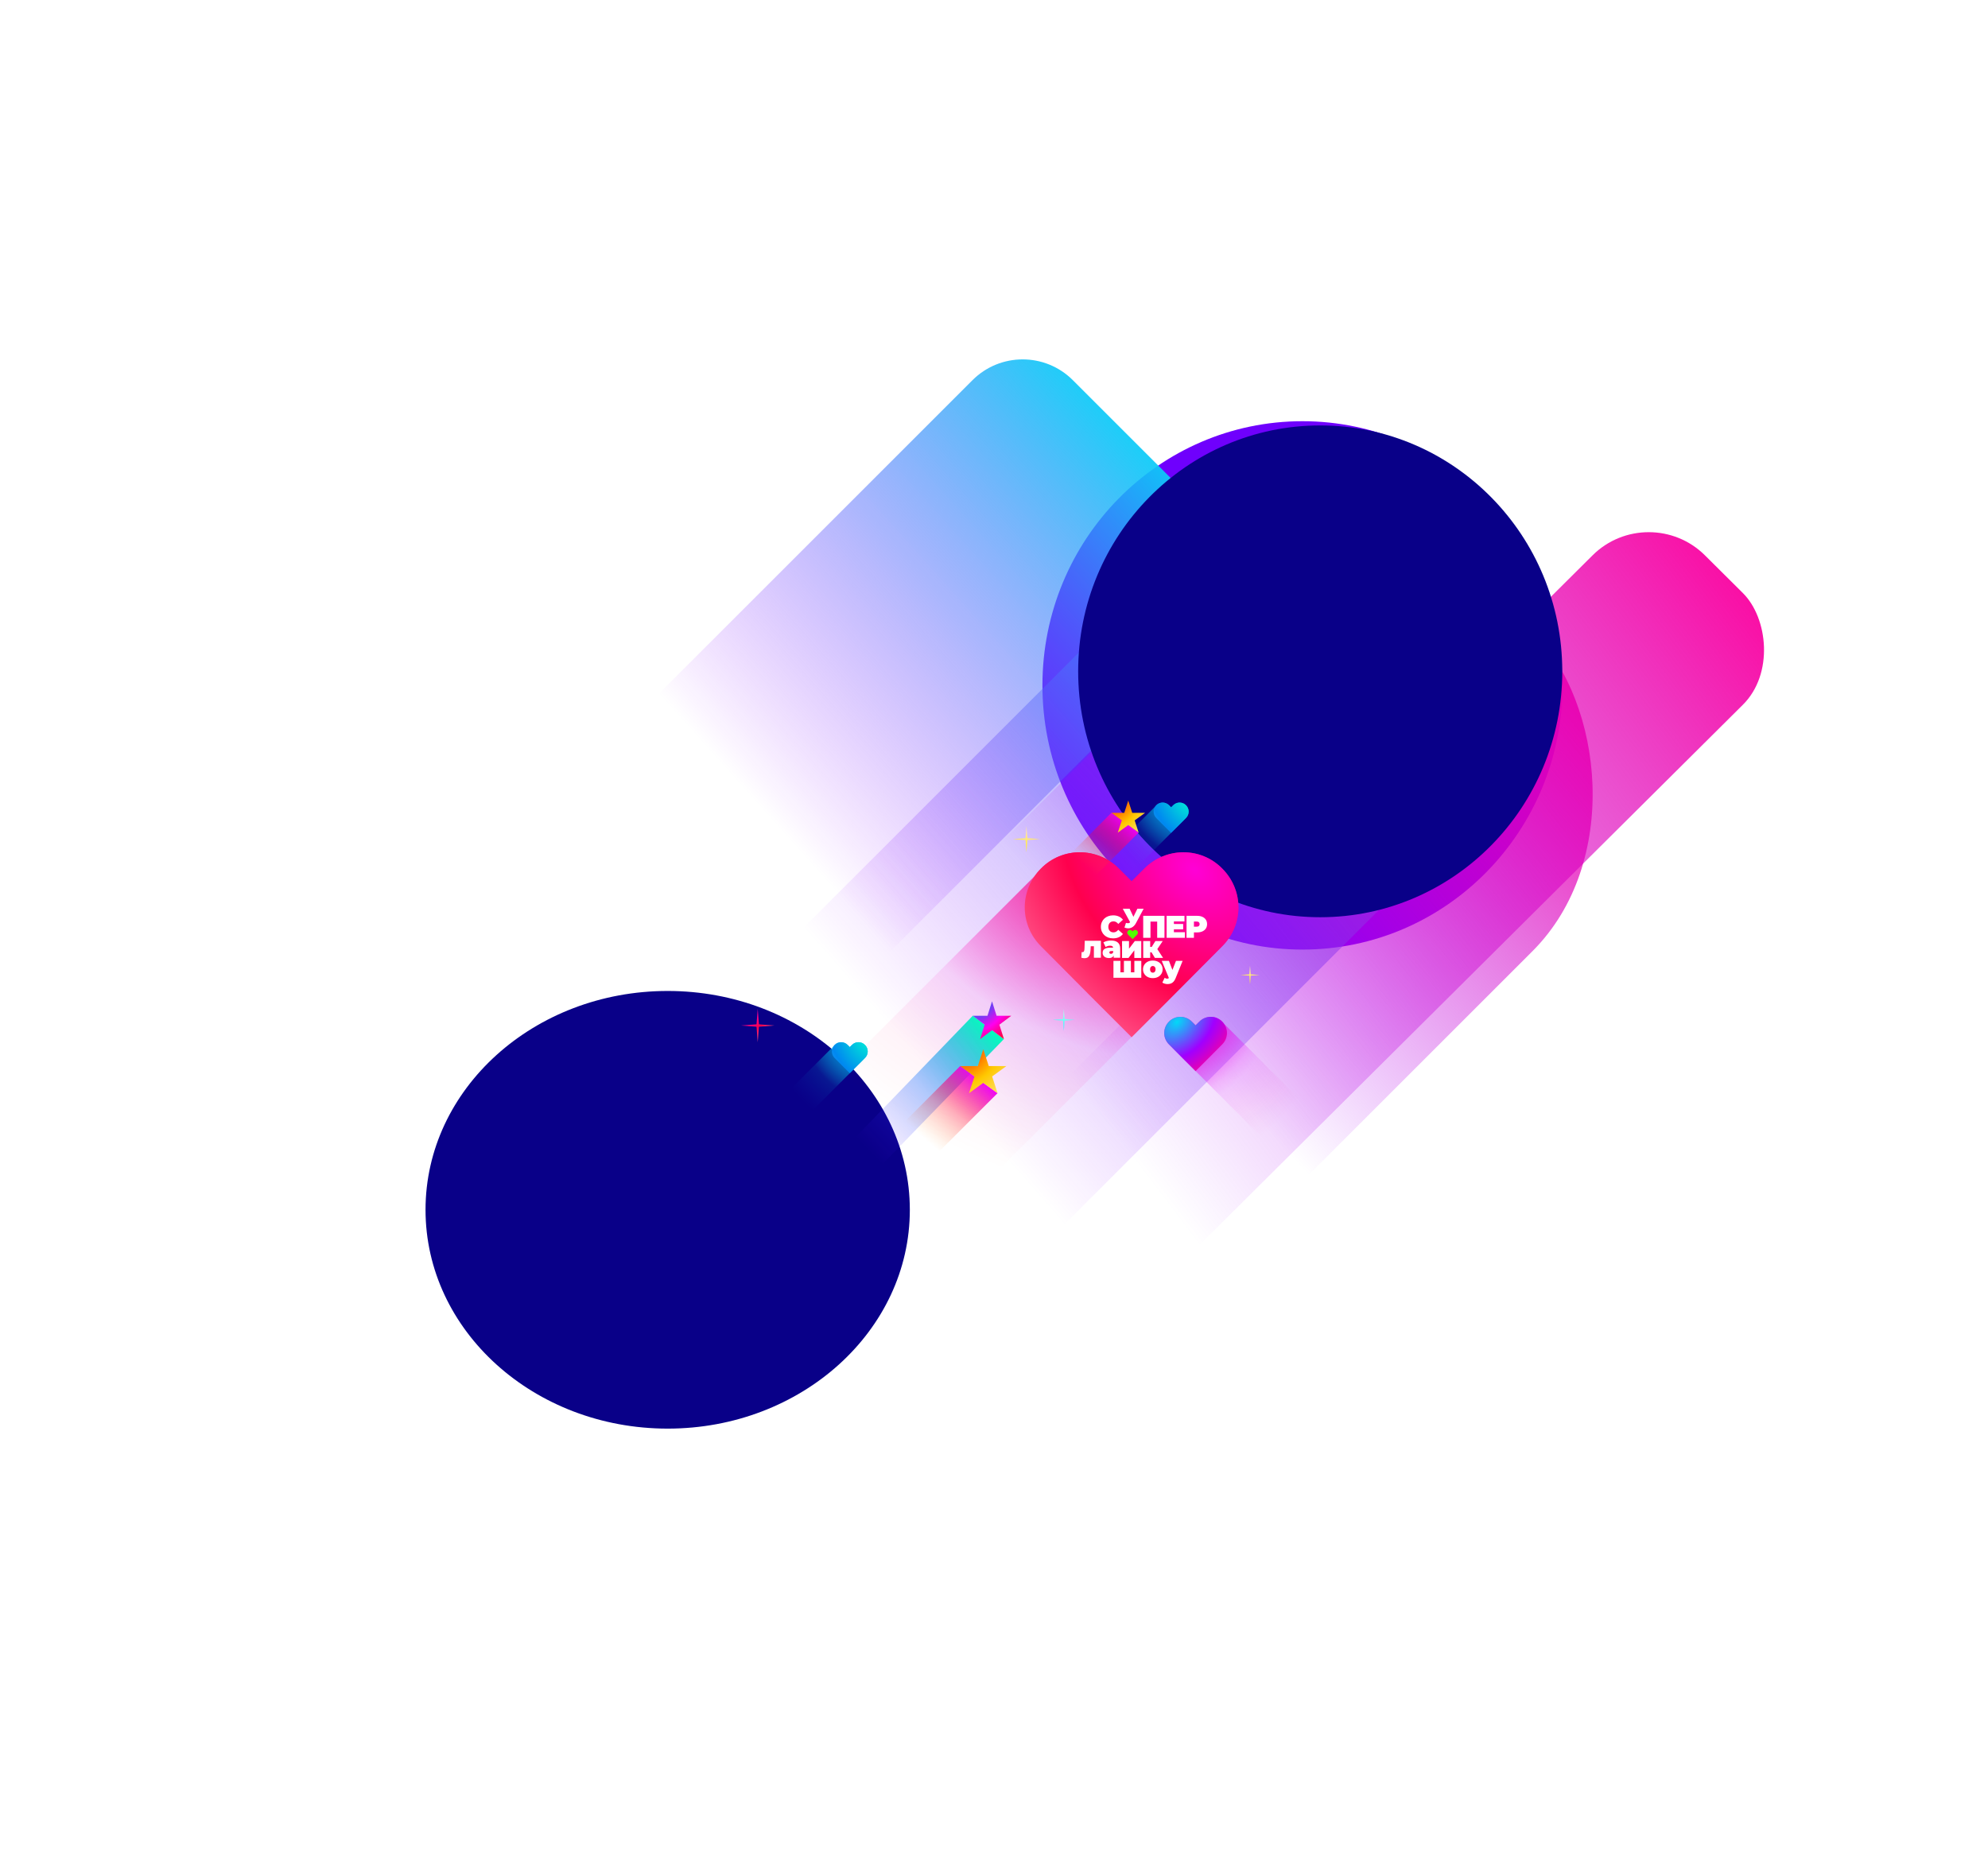 <svg width="4228" height="3944" viewBox="0 0 4228 3944" fill="none" xmlns="http://www.w3.org/2000/svg">
<g filter="url(#filter0_f_2525_42495)">
<ellipse cx="2770" cy="1458" rx="553" ry="562" fill="#6F00FD"/>
</g>
<g filter="url(#filter1_f_2525_42495)">
<ellipse cx="1420" cy="2573.5" rx="515" ry="465.5" fill="#090088"/>
</g>
<rect width="2206.77" height="838.725" rx="419.363" transform="matrix(-0.707 0.707 0.707 0.707 2764.42 918)" fill="url(#paint0_linear_2525_42495)"/>
<rect width="1617.81" height="735.736" rx="150.947" transform="matrix(-0.707 0.707 0.707 0.707 2174.96 702)" fill="url(#paint1_linear_2525_42495)"/>
<rect width="1646.58" height="962.194" rx="481.097" transform="matrix(-0.707 0.707 0.707 0.707 2919.16 1002.85)" fill="url(#paint2_linear_2525_42495)"/>
<rect width="2566.57" height="450.877" rx="168.438" transform="matrix(-0.709 0.705 0.709 0.705 3506.5 1062.5)" fill="url(#paint3_linear_2525_42495)"/>
<g filter="url(#filter2_f_2525_42495)">
<ellipse cx="2807.79" cy="1428.08" rx="514.789" ry="523.08" fill="#090088"/>
</g>
<path fill-rule="evenodd" clip-rule="evenodd" d="M2406.39 2206.14L2406.65 2206.39L2484.67 2128.37L2599.36 2012.91C2645.4 1966.88 2645.4 1893.55 2599.36 1847.52C2554.11 1801.49 2479.99 1801.49 2433.95 1847.52L2406.65 1874.83L2379.34 1847.52C2333.3 1801.49 2259.18 1801.49 2213.93 1847.52C2208.81 1852.64 2204.26 1858.09 2200.28 1863.81L1535 2529.09L1809.22 2803.31L2406.39 2206.14Z" fill="url(#paint4_radial_2525_42495)"/>
<path d="M2213.93 2012.91L2328.62 2128.37L2406.65 2206.39L2484.67 2128.37L2599.36 2012.91C2645.4 1966.88 2645.4 1893.55 2599.36 1847.52C2554.11 1801.49 2479.99 1801.49 2433.95 1847.52L2406.65 1874.83L2379.34 1847.52C2333.3 1801.49 2259.18 1801.49 2213.93 1847.52C2167.89 1893.55 2167.89 1966.88 2213.93 2012.91Z" fill="url(#paint5_radial_2525_42495)"/>
<g filter="url(#filter3_dd_2525_42495)">
<path d="M2498.75 1971.29V1924.55H2521.2C2525.55 1924.55 2529.31 1925.26 2532.46 1926.68C2535.66 1928.11 2538.12 1930.16 2539.85 1932.83C2541.59 1935.45 2542.45 1938.57 2542.45 1942.18C2542.45 1945.78 2541.59 1948.9 2539.85 1951.53C2538.12 1954.15 2535.66 1956.2 2532.46 1957.67C2529.31 1959.09 2525.55 1959.81 2521.2 1959.81H2507.48L2514.47 1953.06V1971.29H2498.75ZM2514.47 1954.8L2507.48 1947.65H2520.2C2522.38 1947.65 2523.98 1947.16 2525 1946.18C2526.06 1945.2 2526.6 1943.87 2526.6 1942.18C2526.6 1940.48 2526.06 1939.15 2525 1938.17C2523.98 1937.19 2522.38 1936.7 2520.2 1936.7H2507.48L2514.47 1929.56V1954.8Z" fill="white"/>
<path d="M2470.8 1941.91H2491.6V1953.26H2470.8V1941.91ZM2471.87 1959.41H2495.2V1971.29H2456.41V1924.55H2494.33V1936.43H2471.87V1959.41Z" fill="white"/>
<path d="M2406.59 1971.29V1924.55H2451.82V1971.29H2436.32V1933.43L2439.73 1936.77H2418.69L2422.09 1933.43V1971.29H2406.59Z" fill="white"/>
<path d="M2342.59 1972.48C2338.85 1972.48 2335.39 1971.9 2332.19 1970.74C2329.03 1969.54 2326.28 1967.84 2323.93 1965.66C2321.61 1963.47 2319.82 1960.89 2318.53 1957.9C2317.24 1954.91 2316.59 1951.62 2316.59 1948C2316.59 1944.39 2317.24 1941.1 2318.53 1938.11C2319.82 1935.12 2321.61 1932.54 2323.93 1930.35C2326.28 1928.17 2329.03 1926.5 2332.19 1925.34C2335.39 1924.13 2338.85 1923.53 2342.59 1923.53C2347.16 1923.53 2351.21 1924.33 2354.72 1925.94C2358.27 1927.54 2361.2 1929.86 2363.51 1932.89L2353.58 1941.79C2352.21 1940.05 2350.67 1938.71 2348.98 1937.77C2347.34 1936.79 2345.47 1936.3 2343.39 1936.3C2341.74 1936.3 2340.25 1936.57 2338.92 1937.11C2337.59 1937.64 2336.43 1938.42 2335.46 1939.45C2334.52 1940.47 2333.79 1941.72 2333.26 1943.19C2332.72 1944.62 2332.46 1946.22 2332.46 1948C2332.46 1949.79 2332.72 1951.42 2333.26 1952.89C2333.79 1954.31 2334.52 1955.54 2335.46 1956.56C2336.43 1957.59 2337.59 1958.37 2338.92 1958.9C2340.25 1959.44 2341.74 1959.71 2343.39 1959.71C2345.47 1959.71 2347.34 1959.24 2348.98 1958.3C2350.67 1957.32 2352.21 1955.96 2353.58 1954.22L2363.51 1963.12C2361.2 1966.1 2358.27 1968.42 2354.72 1970.07C2351.21 1971.68 2347.16 1972.48 2342.59 1972.48Z" fill="white"/>
<path d="M2369.94 1939.55C2372.35 1940.17 2374.24 1940.38 2375.6 1940.19C2376.96 1939.95 2378.17 1939.12 2379.22 1937.68L2381.21 1934.89L2382.38 1933.61L2394.23 1909.47H2407.54L2391.14 1940.13C2389.34 1943.46 2387.18 1946.06 2384.65 1947.92C2382.16 1949.75 2379.4 1950.79 2376.36 1951.07C2373.32 1951.34 2370.11 1950.79 2366.73 1949.44L2369.94 1939.55ZM2382.2 1944.37L2363.16 1909.47H2377.7L2389.68 1934.89L2382.2 1944.37Z" fill="white"/>
<path d="M2458.22 2069.72C2456.25 2069.72 2454.23 2069.42 2452.17 2068.8C2450.15 2068.23 2448.53 2067.47 2447.3 2066.5L2452.23 2056.32C2452.98 2056.89 2453.81 2057.35 2454.73 2057.7C2455.7 2058.05 2456.62 2058.22 2457.5 2058.22C2458.81 2058.22 2459.82 2057.94 2460.53 2057.37C2461.23 2056.84 2461.8 2056.03 2462.24 2054.94L2463.75 2051.12L2464.8 2049.68L2476.32 2020.37H2490.41L2475.6 2057.04C2474.28 2060.32 2472.75 2062.89 2470.99 2064.73C2469.28 2066.57 2467.35 2067.86 2465.2 2068.61C2463.09 2069.35 2460.77 2069.72 2458.22 2069.72ZM2461.71 2057.96L2446.05 2020.37H2461.32L2472.11 2048.36L2461.71 2057.96Z" fill="white"/>
<path d="M2427.04 2057.05C2422.98 2057.05 2419.37 2056.26 2416.22 2054.68C2413.12 2053.06 2410.67 2050.84 2408.88 2048.03C2407.09 2045.22 2406.2 2041.99 2406.2 2038.35C2406.2 2034.7 2407.09 2031.47 2408.88 2028.66C2410.67 2025.85 2413.12 2023.66 2416.22 2022.07C2419.37 2020.49 2422.98 2019.7 2427.04 2019.7C2431.1 2019.7 2434.71 2020.49 2437.86 2022.07C2441 2023.66 2443.45 2025.85 2445.2 2028.66C2446.99 2031.47 2447.89 2034.7 2447.89 2038.35C2447.89 2041.99 2446.99 2045.22 2445.2 2048.03C2443.45 2050.84 2441 2053.06 2437.86 2054.68C2434.71 2056.26 2431.1 2057.05 2427.04 2057.05ZM2427.04 2045.46C2428.13 2045.46 2429.12 2045.2 2429.99 2044.67C2430.86 2044.14 2431.56 2043.35 2432.09 2042.3C2432.61 2041.2 2432.87 2039.88 2432.87 2038.35C2432.87 2036.76 2432.61 2035.47 2432.09 2034.46C2431.56 2033.4 2430.86 2032.61 2429.99 2032.09C2429.12 2031.56 2428.13 2031.3 2427.04 2031.3C2425.95 2031.3 2424.96 2031.56 2424.09 2032.09C2423.22 2032.61 2422.52 2033.4 2421.99 2034.46C2421.47 2035.47 2421.21 2036.76 2421.21 2038.35C2421.21 2039.88 2421.47 2041.2 2421.99 2042.3C2422.52 2043.35 2423.22 2044.14 2424.09 2044.67C2424.96 2045.2 2425.95 2045.46 2427.04 2045.46Z" fill="white"/>
<path d="M2368.81 2044.73L2365.59 2047.96V2020.37H2380.4V2047.96L2377.11 2044.73H2391L2387.78 2047.96V2020.37H2402.53V2056.38H2343.33V2020.37H2358.14V2047.96L2354.92 2044.73H2368.81Z" fill="white"/>
<path d="M2431.4 2014.03L2421.58 1997.58L2433.5 1990.63L2448.83 2014.03H2431.4ZM2406.64 2014.03V1978.18H2421.45V2014.03H2406.64ZM2417.12 2002.1V1990.76H2430.49V2002.1H2417.12ZM2435.01 1997.71L2421.12 1996.4L2432.52 1978.18H2448.11L2435.01 1997.71Z" fill="white"/>
<path d="M2361.61 2014.2V1978.18H2376.39V1994.5L2388.8 1978.18H2402.47V2014.2H2387.69V1997.91L2375.34 2014.2H2361.61Z" fill="white"/>
<path d="M2343.8 2013.71V2007.32L2342.75 2005.6V1993.48C2342.75 1991.73 2342.2 1990.39 2341.11 1989.47C2340.05 1988.54 2338.32 1988.08 2335.91 1988.08C2334.29 1988.08 2332.64 1988.35 2330.98 1988.87C2329.31 1989.36 2327.89 1990.04 2326.7 1990.91L2321.97 1981.1C2324.07 1979.78 2326.59 1978.77 2329.53 1978.07C2332.47 1977.37 2335.34 1977.02 2338.15 1977.02C2344.33 1977.02 2349.11 1978.4 2352.48 1981.17C2355.9 1983.93 2357.61 1988.32 2357.61 1994.34V2013.71H2343.8ZM2333.61 2014.37C2330.67 2014.37 2328.22 2013.86 2326.24 2012.85C2324.27 2011.84 2322.78 2010.5 2321.77 2008.83C2320.76 2007.12 2320.26 2005.23 2320.26 2003.17C2320.26 2000.84 2320.85 1998.86 2322.03 1997.24C2323.22 1995.61 2325.01 1994.38 2327.43 1993.55C2329.88 1992.72 2332.97 1992.3 2336.7 1992.3H2344.2V1999.48H2339.07C2337.49 1999.48 2336.33 1999.74 2335.58 2000.27C2334.88 2000.75 2334.53 2001.5 2334.53 2002.51C2334.53 2003.34 2334.84 2004.05 2335.45 2004.62C2336.11 2005.14 2336.98 2005.41 2338.08 2005.41C2339.09 2005.41 2340.01 2005.14 2340.84 2004.62C2341.72 2004.05 2342.35 2003.17 2342.75 2001.98L2344.66 2006.39C2344.09 2009.07 2342.88 2011.07 2341.04 2012.39C2339.2 2013.71 2336.72 2014.37 2333.61 2014.37Z" fill="white"/>
<path d="M2275.06 2013.71L2275.65 2001.65C2275.92 2001.7 2276.18 2001.74 2276.44 2001.79C2276.71 2001.79 2276.95 2001.79 2277.16 2001.79C2278.13 2001.79 2278.9 2001.61 2279.46 2001.26C2280.03 2000.86 2280.47 2000.32 2280.78 1999.61C2281.13 1998.87 2281.37 1997.99 2281.5 1996.98C2281.63 1995.92 2281.72 1994.72 2281.76 1993.36L2282.29 1977.68H2316.59V2013.71H2301.74V1986.18L2304.96 1989.27H2292.08L2295.1 1985.98L2294.77 1993.95C2294.64 1997.2 2294.36 2000.12 2293.92 2002.71C2293.48 2005.26 2292.78 2007.43 2291.82 2009.23C2290.9 2010.99 2289.63 2012.35 2288.01 2013.31C2286.43 2014.23 2284.41 2014.7 2281.96 2014.7C2281 2014.7 2279.92 2014.61 2278.74 2014.43C2277.6 2014.26 2276.38 2014.02 2275.06 2013.71Z" fill="white"/>
<path d="M2393.71 1964.44L2387.96 1970.19L2384.04 1974.08L2380.13 1970.19L2374.38 1964.44C2372.07 1962.15 2372.07 1958.5 2374.38 1956.2C2376.65 1953.91 2380.37 1953.91 2382.67 1956.2L2384.04 1957.56L2385.41 1956.2C2387.72 1953.91 2391.44 1953.91 2393.71 1956.2C2396.02 1958.5 2396.02 1962.15 2393.71 1964.44Z" fill="#52FF00"/>
</g>
<path fill-rule="evenodd" clip-rule="evenodd" d="M2490.67 1771.75L2490.71 1771.79L2503.51 1758.99L2522.33 1740.04C2529.89 1732.49 2529.89 1720.45 2522.33 1712.9C2514.91 1705.35 2502.74 1705.35 2495.19 1712.9L2490.71 1717.38L2486.23 1712.9C2478.67 1705.35 2466.51 1705.35 2459.08 1712.9C2458.24 1713.74 2457.49 1714.64 2456.84 1715.57L2232.11 1940.3L2277.11 1985.3L2490.67 1771.75Z" fill="url(#paint6_radial_2525_42495)"/>
<path d="M2459.08 1740.04L2477.9 1758.99L2490.71 1771.79L2503.51 1758.99L2522.33 1740.04C2529.89 1732.49 2529.89 1720.45 2522.33 1712.9C2514.91 1705.35 2502.74 1705.35 2495.19 1712.9L2490.71 1717.38L2486.23 1712.9C2478.67 1705.35 2466.51 1705.35 2459.08 1712.9C2451.53 1720.45 2451.53 1732.49 2459.08 1740.04Z" fill="url(#paint7_radial_2525_42495)"/>
<path d="M2154.89 2037.54L2421.55 1771.08L2363.73 1728.92L2105.63 1988.28L2154.89 2037.54Z" fill="url(#paint8_linear_2525_42495)"/>
<path d="M2399.49 1703L2407.95 1729.04H2435.34L2413.18 1745.14L2421.64 1771.19L2399.49 1755.09L2377.33 1771.19L2385.8 1745.14L2363.64 1729.04H2391.03L2399.49 1703Z" fill="url(#paint9_radial_2525_42495)"/>
<path d="M1830.06 2524.79L2135.05 2210.34L2068.91 2160.58L1773.73 2466.67L1830.06 2524.79Z" fill="url(#paint10_linear_2525_42495)"/>
<path d="M2109.81 2130L2119.49 2160.74L2150.81 2160.74L2125.47 2179.73L2135.15 2210.47L2109.81 2191.47L2084.47 2210.47L2094.15 2179.73L2068.81 2160.74L2100.13 2160.74L2109.81 2130Z" fill="url(#paint11_radial_2525_42495)"/>
<path d="M1755.48 2691.19L2121.51 2325.45L2042.14 2267.58L1687.88 2623.59L1755.48 2691.19Z" fill="url(#paint12_linear_2525_42495)"/>
<path d="M2091.22 2232L2102.84 2267.75H2140.43L2110.02 2289.84L2121.63 2325.59L2091.22 2303.5L2060.81 2325.59L2072.43 2289.84L2042.02 2267.75H2079.61L2091.22 2232Z" fill="url(#paint13_radial_2525_42495)"/>
<path d="M2183 1757L2185.05 1783.02L2212 1785L2185.05 1786.98L2183 1813L2180.95 1786.98L2154 1785L2180.95 1783.02L2183 1757Z" fill="url(#paint14_radial_2525_42495)"/>
<path d="M2658.5 2054L2659.95 2072.59L2679 2074L2659.95 2075.41L2658.5 2094L2657.05 2075.41L2638 2074L2657.05 2072.59L2658.5 2054Z" fill="url(#paint15_radial_2525_42495)"/>
<path d="M2262.5 2146L2264.16 2167.84L2286 2169.5L2264.16 2171.16L2262.5 2193L2260.84 2171.16L2239 2169.5L2260.84 2167.84L2262.5 2146Z" fill="url(#paint16_radial_2525_42495)"/>
<path fill-rule="evenodd" clip-rule="evenodd" d="M2542.77 2278.47L2542.73 2278.51L2519.82 2255.6L2486.14 2221.7C2472.62 2208.18 2472.62 2186.65 2486.14 2173.14C2499.43 2159.62 2521.19 2159.62 2534.71 2173.14L2542.73 2181.15L2550.74 2173.14C2564.26 2159.62 2586.02 2159.62 2599.31 2173.14C2600.81 2174.63 2602.13 2176.22 2603.3 2177.89L2812.8 2387.39L2732.25 2467.95L2542.77 2278.47Z" fill="url(#paint17_radial_2525_42495)"/>
<path d="M2599.31 2221.7L2565.64 2255.6L2542.73 2278.51L2519.82 2255.6L2486.14 2221.7C2472.62 2208.18 2472.62 2186.65 2486.14 2173.14C2499.43 2159.62 2521.19 2159.62 2534.71 2173.14L2542.73 2181.15L2550.74 2173.14C2564.26 2159.62 2586.02 2159.62 2599.31 2173.14C2612.83 2186.65 2612.83 2208.18 2599.31 2221.7Z" fill="url(#paint18_radial_2525_42495)"/>
<path d="M1611.5 2146L1614.01 2178.99L1647 2181.5L1614.01 2184.01L1611.5 2217L1608.99 2184.01L1576 2181.5L1608.99 2178.99L1611.5 2146Z" fill="url(#paint19_radial_2525_42495)"/>
<path fill-rule="evenodd" clip-rule="evenodd" d="M1807.29 2282.95L1807.33 2282.99L1820.42 2269.9L1839.66 2250.54C1847.38 2242.81 1847.38 2230.51 1839.66 2222.79C1832.07 2215.07 1819.63 2215.07 1811.91 2222.79L1807.33 2227.37L1802.75 2222.79C1795.03 2215.07 1782.59 2215.07 1775 2222.79C1774.14 2223.65 1773.37 2224.57 1772.71 2225.53L1543 2455.24L1589 2501.24L1807.29 2282.95Z" fill="url(#paint20_radial_2525_42495)"/>
<path d="M1775 2250.54L1794.24 2269.9L1807.33 2282.99L1820.42 2269.9L1839.66 2250.54C1847.38 2242.81 1847.38 2230.51 1839.66 2222.79C1832.07 2215.07 1819.63 2215.07 1811.91 2222.79L1807.33 2227.37L1802.75 2222.79C1795.03 2215.07 1782.59 2215.07 1775 2222.79C1767.28 2230.51 1767.28 2242.81 1775 2250.54Z" fill="url(#paint21_radial_2525_42495)"/>
<defs>
<filter id="filter0_f_2525_42495" x="1617" y="296" width="2306" height="2324" filterUnits="userSpaceOnUse" color-interpolation-filters="sRGB">
<feFlood flood-opacity="0" result="BackgroundImageFix"/>
<feBlend mode="normal" in="SourceGraphic" in2="BackgroundImageFix" result="shape"/>
<feGaussianBlur stdDeviation="300" result="effect1_foregroundBlur_2525_42495"/>
</filter>
<filter id="filter1_f_2525_42495" x="0.538" y="1203.54" width="2838.92" height="2739.92" filterUnits="userSpaceOnUse" color-interpolation-filters="sRGB">
<feFlood flood-opacity="0" result="BackgroundImageFix"/>
<feBlend mode="normal" in="SourceGraphic" in2="BackgroundImageFix" result="shape"/>
<feGaussianBlur stdDeviation="452.231" result="effect1_foregroundBlur_2525_42495"/>
</filter>
<filter id="filter2_f_2525_42495" x="1388.54" y="0.538" width="2838.5" height="2855.09" filterUnits="userSpaceOnUse" color-interpolation-filters="sRGB">
<feFlood flood-opacity="0" result="BackgroundImageFix"/>
<feBlend mode="normal" in="SourceGraphic" in2="BackgroundImageFix" result="shape"/>
<feGaussianBlur stdDeviation="452.231" result="effect1_foregroundBlur_2525_42495"/>
</filter>
<filter id="filter3_dd_2525_42495" x="2272.32" y="1906.17" width="301.458" height="194.318" filterUnits="userSpaceOnUse" color-interpolation-filters="sRGB">
<feFlood flood-opacity="0" result="BackgroundImageFix"/>
<feColorMatrix in="SourceAlpha" type="matrix" values="0 0 0 0 0 0 0 0 0 0 0 0 0 0 0 0 0 0 127 0" result="hardAlpha"/>
<feOffset dx="7.693" dy="7.143"/>
<feGaussianBlur stdDeviation="5.22"/>
<feColorMatrix type="matrix" values="0 0 0 0 0.271 0 0 0 0 0 0 0 0 0 0.4 0 0 0 0.15 0"/>
<feBlend mode="normal" in2="BackgroundImageFix" result="effect1_dropShadow_2525_42495"/>
<feColorMatrix in="SourceAlpha" type="matrix" values="0 0 0 0 0 0 0 0 0 0 0 0 0 0 0 0 0 0 127 0" result="hardAlpha"/>
<feOffset dx="17.034" dy="16.484"/>
<feGaussianBlur stdDeviation="7.143"/>
<feColorMatrix type="matrix" values="0 0 0 0 0.271 0 0 0 0 0 0 0 0 0 0.4 0 0 0 0.15 0"/>
<feBlend mode="normal" in2="effect1_dropShadow_2525_42495" result="effect2_dropShadow_2525_42495"/>
<feBlend mode="normal" in="SourceGraphic" in2="effect2_dropShadow_2525_42495" result="shape"/>
</filter>
<linearGradient id="paint0_linear_2525_42495" x1="-94.052" y1="614.828" x2="2400.35" y2="452.482" gradientUnits="userSpaceOnUse">
<stop stop-color="#02D9F7"/>
<stop offset="0.65" stop-color="#A000FF" stop-opacity="0"/>
</linearGradient>
<linearGradient id="paint1_linear_2525_42495" x1="-68.95" y1="539.332" x2="1762.05" y2="439.739" gradientUnits="userSpaceOnUse">
<stop stop-color="#02D9F7"/>
<stop offset="0.65" stop-color="#A000FF" stop-opacity="0"/>
</linearGradient>
<linearGradient id="paint2_linear_2525_42495" x1="-70.177" y1="705.337" x2="1795.56" y2="626.359" gradientUnits="userSpaceOnUse">
<stop stop-color="#FF0099"/>
<stop offset="0.65" stop-color="#A000FF" stop-opacity="0"/>
</linearGradient>
<linearGradient id="paint3_linear_2525_42495" x1="-109.386" y1="330.516" x2="2747.36" y2="-71.742" gradientUnits="userSpaceOnUse">
<stop stop-color="#FF0099"/>
<stop offset="0.65" stop-color="#A000FF" stop-opacity="0"/>
</linearGradient>
<radialGradient id="paint4_radial_2525_42495" cx="0" cy="0" r="1" gradientUnits="userSpaceOnUse" gradientTransform="translate(2368 1838) rotate(113.449) scale(691.072 965.32)">
<stop stop-color="#FF0065"/>
<stop offset="0.562" stop-color="#FF00C1" stop-opacity="0.1"/>
<stop offset="1" stop-color="#FF0037" stop-opacity="0"/>
</radialGradient>
<radialGradient id="paint5_radial_2525_42495" cx="0" cy="0" r="1" gradientUnits="userSpaceOnUse" gradientTransform="translate(2541.07 1850.83) rotate(134.657) scale(411.908 575.765)">
<stop stop-color="#FF00D6"/>
<stop offset="0.562" stop-color="#FF004D"/>
<stop offset="1" stop-color="#FF6291"/>
</radialGradient>
<radialGradient id="paint6_radial_2525_42495" cx="0" cy="0" r="1" gradientUnits="userSpaceOnUse" gradientTransform="translate(2500.35 1718.56) rotate(137.084) scale(156.386 218.446)">
<stop stop-color="#009FF0"/>
<stop offset="0.562" stop-color="#00F0EA" stop-opacity="0.1"/>
<stop offset="1" stop-color="#0074F0" stop-opacity="0"/>
</radialGradient>
<radialGradient id="paint7_radial_2525_42495" cx="0" cy="0" r="1" gradientUnits="userSpaceOnUse" gradientTransform="translate(2528 1701.44) rotate(147.075) scale(129.439 180.93)">
<stop stop-color="#00F0D6"/>
<stop offset="0.562" stop-color="#0088F0"/>
<stop offset="1" stop-color="#52B4FF"/>
</radialGradient>
<linearGradient id="paint8_linear_2525_42495" x1="2302.42" y1="1836.74" x2="2388.55" y2="1738.7" gradientUnits="userSpaceOnUse">
<stop stop-color="#FF8C00" stop-opacity="0"/>
<stop offset="0.474" stop-color="#FF002B" stop-opacity="0.31"/>
<stop offset="1" stop-color="#ED00FF"/>
</linearGradient>
<radialGradient id="paint9_radial_2525_42495" cx="0" cy="0" r="1" gradientUnits="userSpaceOnUse" gradientTransform="translate(2377.19 1710.25) rotate(49.462) scale(73.883 102.031)">
<stop stop-color="#FF3E00"/>
<stop offset="0.562" stop-color="#FFC800"/>
<stop offset="1" stop-color="#FFDD62"/>
</radialGradient>
<linearGradient id="paint10_linear_2525_42495" x1="1837.85" y1="2439.79" x2="2105.42" y2="2180.51" gradientUnits="userSpaceOnUse">
<stop stop-color="#5900FF" stop-opacity="0"/>
<stop offset="0.474" stop-color="#005EFF" stop-opacity="0.31"/>
<stop offset="1" stop-color="#00FFBA"/>
</linearGradient>
<radialGradient id="paint11_radial_2525_42495" cx="0" cy="0" r="1" gradientUnits="userSpaceOnUse" gradientTransform="translate(2084.31 2138.55) rotate(50.346) scale(86.064 118.22)">
<stop stop-color="#026FF7"/>
<stop offset="0.562" stop-color="#FF00EF"/>
<stop offset="1" stop-color="#FF002B"/>
</radialGradient>
<linearGradient id="paint12_linear_2525_42495" x1="1957.99" y1="2415.58" x2="2076.2" y2="2281" gradientUnits="userSpaceOnUse">
<stop stop-color="#FF8C00" stop-opacity="0"/>
<stop offset="0.474" stop-color="#FF002B" stop-opacity="0.31"/>
<stop offset="1" stop-color="#ED00FF"/>
</linearGradient>
<radialGradient id="paint13_radial_2525_42495" cx="0" cy="0" r="1" gradientUnits="userSpaceOnUse" gradientTransform="translate(2060.62 2241.95) rotate(49.462) scale(101.413 140.049)">
<stop stop-color="#FF3E00"/>
<stop offset="0.562" stop-color="#FFC800"/>
<stop offset="1" stop-color="#FFDD62"/>
</radialGradient>
<radialGradient id="paint14_radial_2525_42495" cx="0" cy="0" r="1" gradientUnits="userSpaceOnUse" gradientTransform="translate(2183.01 1768) rotate(137.732) scale(37.654 47.27)">
<stop stop-color="#FFE4AD"/>
<stop offset="1" stop-color="#FFEC2D"/>
</radialGradient>
<radialGradient id="paint15_radial_2525_42495" cx="0" cy="0" r="1" gradientUnits="userSpaceOnUse" gradientTransform="translate(2658.51 2061.86) rotate(137.435) scale(26.744 33.605)">
<stop stop-color="#FFE4AD"/>
<stop offset="1" stop-color="#FFEC2D"/>
</radialGradient>
<radialGradient id="paint16_radial_2525_42495" cx="0" cy="0" r="1" gradientUnits="userSpaceOnUse" gradientTransform="translate(2262.51 2155.23) rotate(136.73) scale(31.01 39.037)">
<stop stop-color="#ADFFEE"/>
<stop offset="1" stop-color="#2DF9FF"/>
</radialGradient>
<radialGradient id="paint17_radial_2525_42495" cx="0" cy="0" r="1" gradientUnits="userSpaceOnUse" gradientTransform="translate(2527.05 2184.01) rotate(43.08) scale(277.067 387.143)">
<stop stop-color="#FF00C7"/>
<stop offset="0.477" stop-color="#DE00FA" stop-opacity="0.179"/>
<stop offset="0.562" stop-color="#DB00FF" stop-opacity="0.1"/>
<stop offset="1" stop-color="#FF0099" stop-opacity="0"/>
</radialGradient>
<radialGradient id="paint18_radial_2525_42495" cx="0" cy="0" r="1" gradientUnits="userSpaceOnUse" gradientTransform="translate(2503.25 2174.11) rotate(45.343) scale(120.947 169.06)">
<stop stop-color="#02D9F7"/>
<stop offset="0.562" stop-color="#A000FF"/>
<stop offset="1" stop-color="#FF0099"/>
</radialGradient>
<radialGradient id="paint19_radial_2525_42495" cx="0" cy="0" r="1" gradientUnits="userSpaceOnUse" gradientTransform="translate(1590.5 2152.83) rotate(49.462) scale(69.585 96.096)">
<stop stop-color="#FF00D6"/>
<stop offset="0.562" stop-color="#FF004D"/>
<stop offset="1" stop-color="#FF6291"/>
</radialGradient>
<radialGradient id="paint20_radial_2525_42495" cx="0" cy="0" r="1" gradientUnits="userSpaceOnUse" gradientTransform="translate(1817.18 2228.58) rotate(137.083) scale(159.855 223.292)">
<stop stop-color="#009FF0"/>
<stop offset="0.562" stop-color="#00F0EA" stop-opacity="0.1"/>
<stop offset="1" stop-color="#0074F0" stop-opacity="0"/>
</radialGradient>
<radialGradient id="paint21_radial_2525_42495" cx="0" cy="0" r="1" gradientUnits="userSpaceOnUse" gradientTransform="translate(1845.45 2211.07) rotate(147.075) scale(132.311 184.944)">
<stop stop-color="#00F0D6"/>
<stop offset="0.562" stop-color="#0088F0"/>
<stop offset="1" stop-color="#52B4FF"/>
</radialGradient>
</defs>
</svg>
